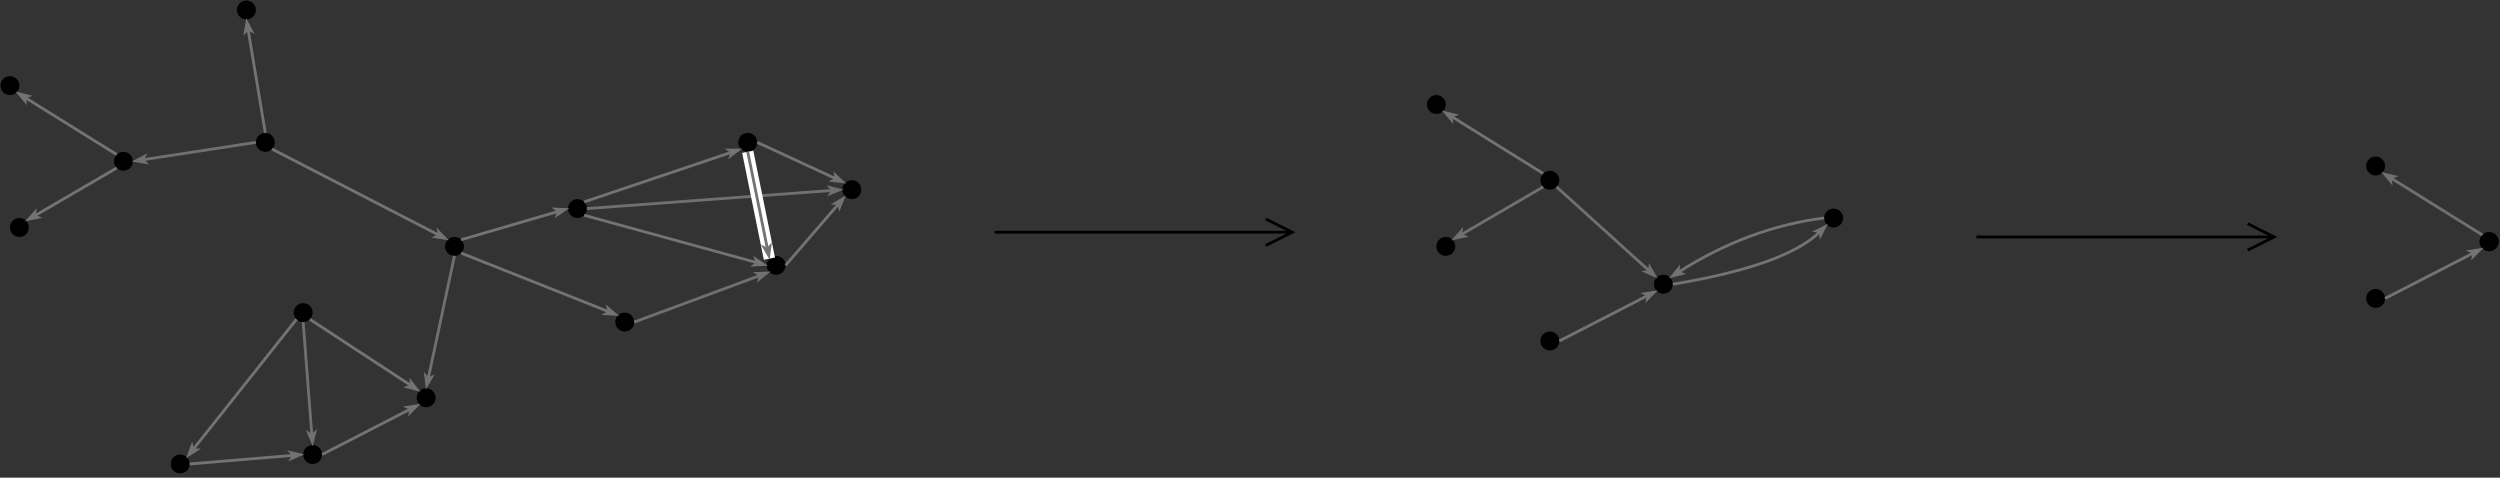 <?xml version="1.0" encoding="UTF-8"?>
<!-- Do not edit this file with editors other than diagrams.net -->
<!DOCTYPE svg PUBLIC "-//W3C//DTD SVG 1.1//EN" "http://www.w3.org/Graphics/SVG/1.1/DTD/svg11.dtd">
<svg xmlns="http://www.w3.org/2000/svg" xmlns:xlink="http://www.w3.org/1999/xlink" version="1.1" width="2643px" height="505px" viewBox="-0.5 -0.5 2643 505" content="&lt;mxfile host=&quot;Electron&quot; modified=&quot;2024-03-12T17:40:32.141Z&quot; agent=&quot;Mozilla/5.0 (Macintosh; Intel Mac OS X 10_15_7) AppleWebKit/537.36 (KHTML, like Gecko) draw.io/21.1.2 Chrome/106.0.525.199 Electron/21.4.3 Safari/537.36&quot; etag=&quot;UuLjI6EjnoHH_J3-MucF&quot; version=&quot;21.1.2&quot; type=&quot;device&quot;&gt;&#10;  &lt;diagram name=&quot;Page-1&quot; id=&quot;gRb4Nd-JHRXPDlROZ7EG&quot;&gt;&#10;    &lt;mxGraphModel dx=&quot;6210&quot; dy=&quot;5200&quot; grid=&quot;0&quot; gridSize=&quot;10&quot; guides=&quot;1&quot; tooltips=&quot;1&quot; connect=&quot;1&quot; arrows=&quot;1&quot; fold=&quot;1&quot; page=&quot;1&quot; pageScale=&quot;1&quot; pageWidth=&quot;1700&quot; pageHeight=&quot;1100&quot; math=&quot;0&quot; shadow=&quot;0&quot;&gt;&#10;      &lt;root&gt;&#10;        &lt;mxCell id=&quot;0&quot; /&gt;&#10;        &lt;mxCell id=&quot;1&quot; parent=&quot;0&quot; /&gt;&#10;        &lt;mxCell id=&quot;hybEGSboPCoFTy7mBSYs-1&quot; value=&quot;&quot; style=&quot;ellipse;whiteSpace=wrap;html=1;aspect=fixed;strokeColor=none;fillColor=#000000;&quot; parent=&quot;1&quot; vertex=&quot;1&quot;&gt;&#10;          &lt;mxGeometry x=&quot;636&quot; y=&quot;-705&quot; width=&quot;20&quot; height=&quot;20&quot; as=&quot;geometry&quot; /&gt;&#10;        &lt;/mxCell&gt;&#10;        &lt;mxCell id=&quot;hybEGSboPCoFTy7mBSYs-4&quot; value=&quot;&quot; style=&quot;ellipse;whiteSpace=wrap;html=1;aspect=fixed;strokeColor=none;fillColor=#000000;&quot; parent=&quot;1&quot; vertex=&quot;1&quot;&gt;&#10;          &lt;mxGeometry x=&quot;946&quot; y=&quot;-815&quot; width=&quot;20&quot; height=&quot;20&quot; as=&quot;geometry&quot; /&gt;&#10;        &lt;/mxCell&gt;&#10;        &lt;mxCell id=&quot;hybEGSboPCoFTy7mBSYs-5&quot; value=&quot;&quot; style=&quot;ellipse;whiteSpace=wrap;html=1;aspect=fixed;strokeColor=none;fillColor=#000000;&quot; parent=&quot;1&quot; vertex=&quot;1&quot;&gt;&#10;          &lt;mxGeometry x=&quot;816&quot; y=&quot;-625&quot; width=&quot;20&quot; height=&quot;20&quot; as=&quot;geometry&quot; /&gt;&#10;        &lt;/mxCell&gt;&#10;        &lt;mxCell id=&quot;hybEGSboPCoFTy7mBSYs-6&quot; value=&quot;&quot; style=&quot;ellipse;whiteSpace=wrap;html=1;aspect=fixed;strokeColor=none;fillColor=#000000;&quot; parent=&quot;1&quot; vertex=&quot;1&quot;&gt;&#10;          &lt;mxGeometry x=&quot;766&quot; y=&quot;-745&quot; width=&quot;20&quot; height=&quot;20&quot; as=&quot;geometry&quot; /&gt;&#10;        &lt;/mxCell&gt;&#10;        &lt;mxCell id=&quot;hybEGSboPCoFTy7mBSYs-7&quot; value=&quot;&quot; style=&quot;ellipse;whiteSpace=wrap;html=1;aspect=fixed;strokeColor=none;fillColor=#000000;&quot; parent=&quot;1&quot; vertex=&quot;1&quot;&gt;&#10;          &lt;mxGeometry x=&quot;976&quot; y=&quot;-685&quot; width=&quot;20&quot; height=&quot;20&quot; as=&quot;geometry&quot; /&gt;&#10;        &lt;/mxCell&gt;&#10;        &lt;mxCell id=&quot;hybEGSboPCoFTy7mBSYs-8&quot; value=&quot;&quot; style=&quot;ellipse;whiteSpace=wrap;html=1;aspect=fixed;strokeColor=none;fillColor=#000000;&quot; parent=&quot;1&quot; vertex=&quot;1&quot;&gt;&#10;          &lt;mxGeometry x=&quot;1056&quot; y=&quot;-765&quot; width=&quot;20&quot; height=&quot;20&quot; as=&quot;geometry&quot; /&gt;&#10;        &lt;/mxCell&gt;&#10;        &lt;mxCell id=&quot;hybEGSboPCoFTy7mBSYs-9&quot; value=&quot;&quot; style=&quot;ellipse;whiteSpace=wrap;html=1;aspect=fixed;strokeColor=none;fillColor=#000000;&quot; parent=&quot;1&quot; vertex=&quot;1&quot;&gt;&#10;          &lt;mxGeometry x=&quot;436&quot; y=&quot;-815&quot; width=&quot;20&quot; height=&quot;20&quot; as=&quot;geometry&quot; /&gt;&#10;        &lt;/mxCell&gt;&#10;        &lt;mxCell id=&quot;hybEGSboPCoFTy7mBSYs-10&quot; value=&quot;&quot; style=&quot;ellipse;whiteSpace=wrap;html=1;aspect=fixed;strokeColor=none;fillColor=#000000;&quot; parent=&quot;1&quot; vertex=&quot;1&quot;&gt;&#10;          &lt;mxGeometry x=&quot;486&quot; y=&quot;-485&quot; width=&quot;20&quot; height=&quot;20&quot; as=&quot;geometry&quot; /&gt;&#10;        &lt;/mxCell&gt;&#10;        &lt;mxCell id=&quot;hybEGSboPCoFTy7mBSYs-11&quot; value=&quot;&quot; style=&quot;ellipse;whiteSpace=wrap;html=1;aspect=fixed;strokeColor=none;fillColor=#000000;&quot; parent=&quot;1&quot; vertex=&quot;1&quot;&gt;&#10;          &lt;mxGeometry x=&quot;606&quot; y=&quot;-545&quot; width=&quot;20&quot; height=&quot;20&quot; as=&quot;geometry&quot; /&gt;&#10;        &lt;/mxCell&gt;&#10;        &lt;mxCell id=&quot;hybEGSboPCoFTy7mBSYs-12&quot; value=&quot;&quot; style=&quot;ellipse;whiteSpace=wrap;html=1;aspect=fixed;strokeColor=none;fillColor=#000000;&quot; parent=&quot;1&quot; vertex=&quot;1&quot;&gt;&#10;          &lt;mxGeometry x=&quot;476&quot; y=&quot;-635&quot; width=&quot;20&quot; height=&quot;20&quot; as=&quot;geometry&quot; /&gt;&#10;        &lt;/mxCell&gt;&#10;        &lt;mxCell id=&quot;hybEGSboPCoFTy7mBSYs-13&quot; value=&quot;&quot; style=&quot;ellipse;whiteSpace=wrap;html=1;aspect=fixed;strokeColor=none;fillColor=#000000;&quot; parent=&quot;1&quot; vertex=&quot;1&quot;&gt;&#10;          &lt;mxGeometry x=&quot;346&quot; y=&quot;-475&quot; width=&quot;20&quot; height=&quot;20&quot; as=&quot;geometry&quot; /&gt;&#10;        &lt;/mxCell&gt;&#10;        &lt;mxCell id=&quot;hybEGSboPCoFTy7mBSYs-14&quot; value=&quot;&quot; style=&quot;ellipse;whiteSpace=wrap;html=1;aspect=fixed;strokeColor=none;fillColor=#000000;&quot; parent=&quot;1&quot; vertex=&quot;1&quot;&gt;&#10;          &lt;mxGeometry x=&quot;416&quot; y=&quot;-955&quot; width=&quot;20&quot; height=&quot;20&quot; as=&quot;geometry&quot; /&gt;&#10;        &lt;/mxCell&gt;&#10;        &lt;mxCell id=&quot;hybEGSboPCoFTy7mBSYs-15&quot; value=&quot;&quot; style=&quot;ellipse;whiteSpace=wrap;html=1;aspect=fixed;strokeColor=none;fillColor=#000000;&quot; parent=&quot;1&quot; vertex=&quot;1&quot;&gt;&#10;          &lt;mxGeometry x=&quot;286&quot; y=&quot;-795&quot; width=&quot;20&quot; height=&quot;20&quot; as=&quot;geometry&quot; /&gt;&#10;        &lt;/mxCell&gt;&#10;        &lt;mxCell id=&quot;hybEGSboPCoFTy7mBSYs-16&quot; value=&quot;&quot; style=&quot;ellipse;whiteSpace=wrap;html=1;aspect=fixed;strokeColor=none;fillColor=#000000;&quot; parent=&quot;1&quot; vertex=&quot;1&quot;&gt;&#10;          &lt;mxGeometry x=&quot;166&quot; y=&quot;-875&quot; width=&quot;20&quot; height=&quot;20&quot; as=&quot;geometry&quot; /&gt;&#10;        &lt;/mxCell&gt;&#10;        &lt;mxCell id=&quot;hybEGSboPCoFTy7mBSYs-17&quot; value=&quot;&quot; style=&quot;ellipse;whiteSpace=wrap;html=1;aspect=fixed;strokeColor=none;fillColor=#000000;&quot; parent=&quot;1&quot; vertex=&quot;1&quot;&gt;&#10;          &lt;mxGeometry x=&quot;176&quot; y=&quot;-725&quot; width=&quot;20&quot; height=&quot;20&quot; as=&quot;geometry&quot; /&gt;&#10;        &lt;/mxCell&gt;&#10;        &lt;mxCell id=&quot;hybEGSboPCoFTy7mBSYs-18&quot; value=&quot;&quot; style=&quot;endArrow=classicThin;html=1;rounded=0;endFill=1;strokeWidth=3;entryX=0;entryY=0;entryDx=0;entryDy=0;exitX=1;exitY=1;exitDx=0;exitDy=0;jumpStyle=none;jumpSize=21;strokeColor=#737373;&quot; parent=&quot;1&quot; source=&quot;hybEGSboPCoFTy7mBSYs-1&quot; target=&quot;hybEGSboPCoFTy7mBSYs-5&quot; edge=&quot;1&quot;&gt;&#10;          &lt;mxGeometry width=&quot;50&quot; height=&quot;50&quot; relative=&quot;1&quot; as=&quot;geometry&quot;&gt;&#10;            &lt;mxPoint x=&quot;676&quot; y=&quot;-685&quot; as=&quot;sourcePoint&quot; /&gt;&#10;            &lt;mxPoint x=&quot;746&quot; y=&quot;-715&quot; as=&quot;targetPoint&quot; /&gt;&#10;          &lt;/mxGeometry&gt;&#10;        &lt;/mxCell&gt;&#10;        &lt;mxCell id=&quot;hybEGSboPCoFTy7mBSYs-20&quot; value=&quot;&quot; style=&quot;endArrow=classicThin;html=1;rounded=0;endFill=1;strokeWidth=3;entryX=0;entryY=0.5;entryDx=0;entryDy=0;exitX=1;exitY=0;exitDx=0;exitDy=0;jumpStyle=none;jumpSize=21;strokeColor=#737373;&quot; parent=&quot;1&quot; source=&quot;hybEGSboPCoFTy7mBSYs-1&quot; target=&quot;hybEGSboPCoFTy7mBSYs-6&quot; edge=&quot;1&quot;&gt;&#10;          &lt;mxGeometry width=&quot;50&quot; height=&quot;50&quot; relative=&quot;1&quot; as=&quot;geometry&quot;&gt;&#10;            &lt;mxPoint x=&quot;663&quot; y=&quot;-678&quot; as=&quot;sourcePoint&quot; /&gt;&#10;            &lt;mxPoint x=&quot;829&quot; y=&quot;-612&quot; as=&quot;targetPoint&quot; /&gt;&#10;          &lt;/mxGeometry&gt;&#10;        &lt;/mxCell&gt;&#10;        &lt;mxCell id=&quot;hybEGSboPCoFTy7mBSYs-21&quot; value=&quot;&quot; style=&quot;endArrow=classicThin;html=1;rounded=0;endFill=1;strokeWidth=3;entryX=0;entryY=1;entryDx=0;entryDy=0;jumpStyle=none;jumpSize=21;strokeColor=#737373;exitX=1;exitY=0;exitDx=0;exitDy=0;&quot; parent=&quot;1&quot; source=&quot;hybEGSboPCoFTy7mBSYs-6&quot; target=&quot;hybEGSboPCoFTy7mBSYs-4&quot; edge=&quot;1&quot;&gt;&#10;          &lt;mxGeometry width=&quot;50&quot; height=&quot;50&quot; relative=&quot;1&quot; as=&quot;geometry&quot;&gt;&#10;            &lt;mxPoint x=&quot;846&quot; y=&quot;-805&quot; as=&quot;sourcePoint&quot; /&gt;&#10;            &lt;mxPoint x=&quot;839&quot; y=&quot;-602&quot; as=&quot;targetPoint&quot; /&gt;&#10;          &lt;/mxGeometry&gt;&#10;        &lt;/mxCell&gt;&#10;        &lt;mxCell id=&quot;hybEGSboPCoFTy7mBSYs-22&quot; value=&quot;&quot; style=&quot;endArrow=classicThin;html=1;rounded=0;endFill=1;strokeWidth=3;entryX=0;entryY=1;entryDx=0;entryDy=0;exitX=1;exitY=0.5;exitDx=0;exitDy=0;jumpStyle=none;jumpSize=21;strokeColor=#707070;&quot; parent=&quot;1&quot; source=&quot;hybEGSboPCoFTy7mBSYs-5&quot; target=&quot;hybEGSboPCoFTy7mBSYs-7&quot; edge=&quot;1&quot;&gt;&#10;          &lt;mxGeometry width=&quot;50&quot; height=&quot;50&quot; relative=&quot;1&quot; as=&quot;geometry&quot;&gt;&#10;            &lt;mxPoint x=&quot;683&quot; y=&quot;-658&quot; as=&quot;sourcePoint&quot; /&gt;&#10;            &lt;mxPoint x=&quot;849&quot; y=&quot;-592&quot; as=&quot;targetPoint&quot; /&gt;&#10;          &lt;/mxGeometry&gt;&#10;        &lt;/mxCell&gt;&#10;        &lt;mxCell id=&quot;hybEGSboPCoFTy7mBSYs-24&quot; value=&quot;&quot; style=&quot;endArrow=classicThin;html=1;rounded=0;endFill=1;strokeWidth=3;entryX=0;entryY=0;entryDx=0;entryDy=0;exitX=1;exitY=0.5;exitDx=0;exitDy=0;jumpStyle=none;jumpSize=21;strokeColor=#737373;&quot; parent=&quot;1&quot; source=&quot;hybEGSboPCoFTy7mBSYs-4&quot; target=&quot;hybEGSboPCoFTy7mBSYs-8&quot; edge=&quot;1&quot;&gt;&#10;          &lt;mxGeometry width=&quot;50&quot; height=&quot;50&quot; relative=&quot;1&quot; as=&quot;geometry&quot;&gt;&#10;            &lt;mxPoint x=&quot;703&quot; y=&quot;-638&quot; as=&quot;sourcePoint&quot; /&gt;&#10;            &lt;mxPoint x=&quot;869&quot; y=&quot;-572&quot; as=&quot;targetPoint&quot; /&gt;&#10;          &lt;/mxGeometry&gt;&#10;        &lt;/mxCell&gt;&#10;        &lt;mxCell id=&quot;hybEGSboPCoFTy7mBSYs-25&quot; value=&quot;&quot; style=&quot;endArrow=classicThin;html=1;rounded=0;endFill=1;strokeWidth=3;entryX=0;entryY=1;entryDx=0;entryDy=0;exitX=1;exitY=0.5;exitDx=0;exitDy=0;jumpStyle=none;jumpSize=21;strokeColor=#737373;&quot; parent=&quot;1&quot; source=&quot;hybEGSboPCoFTy7mBSYs-7&quot; target=&quot;hybEGSboPCoFTy7mBSYs-8&quot; edge=&quot;1&quot;&gt;&#10;          &lt;mxGeometry width=&quot;50&quot; height=&quot;50&quot; relative=&quot;1&quot; as=&quot;geometry&quot;&gt;&#10;            &lt;mxPoint x=&quot;713&quot; y=&quot;-628&quot; as=&quot;sourcePoint&quot; /&gt;&#10;            &lt;mxPoint x=&quot;879&quot; y=&quot;-562&quot; as=&quot;targetPoint&quot; /&gt;&#10;          &lt;/mxGeometry&gt;&#10;        &lt;/mxCell&gt;&#10;        &lt;mxCell id=&quot;hybEGSboPCoFTy7mBSYs-26&quot; value=&quot;&quot; style=&quot;endArrow=classicThin;html=1;rounded=0;endFill=1;strokeWidth=3;entryX=0;entryY=0.5;entryDx=0;entryDy=0;exitX=1;exitY=1;exitDx=0;exitDy=0;jumpStyle=none;jumpSize=21;strokeColor=#737373;&quot; parent=&quot;1&quot; source=&quot;hybEGSboPCoFTy7mBSYs-6&quot; target=&quot;hybEGSboPCoFTy7mBSYs-7&quot; edge=&quot;1&quot;&gt;&#10;          &lt;mxGeometry width=&quot;50&quot; height=&quot;50&quot; relative=&quot;1&quot; as=&quot;geometry&quot;&gt;&#10;            &lt;mxPoint x=&quot;723&quot; y=&quot;-618&quot; as=&quot;sourcePoint&quot; /&gt;&#10;            &lt;mxPoint x=&quot;889&quot; y=&quot;-552&quot; as=&quot;targetPoint&quot; /&gt;&#10;          &lt;/mxGeometry&gt;&#10;        &lt;/mxCell&gt;&#10;        &lt;mxCell id=&quot;hybEGSboPCoFTy7mBSYs-27&quot; value=&quot;&quot; style=&quot;endArrow=classicThin;html=1;rounded=0;endFill=1;strokeWidth=3;entryX=0;entryY=0.5;entryDx=0;entryDy=0;exitX=1;exitY=0.5;exitDx=0;exitDy=0;jumpStyle=none;jumpSize=21;strokeColor=#707070;&quot; parent=&quot;1&quot; source=&quot;hybEGSboPCoFTy7mBSYs-6&quot; target=&quot;hybEGSboPCoFTy7mBSYs-8&quot; edge=&quot;1&quot;&gt;&#10;          &lt;mxGeometry width=&quot;50&quot; height=&quot;50&quot; relative=&quot;1&quot; as=&quot;geometry&quot;&gt;&#10;            &lt;mxPoint x=&quot;733&quot; y=&quot;-608&quot; as=&quot;sourcePoint&quot; /&gt;&#10;            &lt;mxPoint x=&quot;899&quot; y=&quot;-542&quot; as=&quot;targetPoint&quot; /&gt;&#10;          &lt;/mxGeometry&gt;&#10;        &lt;/mxCell&gt;&#10;        &lt;mxCell id=&quot;hybEGSboPCoFTy7mBSYs-23&quot; value=&quot;&quot; style=&quot;endArrow=none;html=1;rounded=0;endFill=0;strokeWidth=12;entryX=0;entryY=0;entryDx=0;entryDy=0;exitX=0.5;exitY=1;exitDx=0;exitDy=0;jumpStyle=none;jumpSize=21;strokeColor=#FFFFFF;&quot; parent=&quot;1&quot; source=&quot;hybEGSboPCoFTy7mBSYs-4&quot; target=&quot;hybEGSboPCoFTy7mBSYs-7&quot; edge=&quot;1&quot;&gt;&#10;          &lt;mxGeometry width=&quot;50&quot; height=&quot;50&quot; relative=&quot;1&quot; as=&quot;geometry&quot;&gt;&#10;            &lt;mxPoint x=&quot;693&quot; y=&quot;-648&quot; as=&quot;sourcePoint&quot; /&gt;&#10;            &lt;mxPoint x=&quot;859&quot; y=&quot;-582&quot; as=&quot;targetPoint&quot; /&gt;&#10;          &lt;/mxGeometry&gt;&#10;        &lt;/mxCell&gt;&#10;        &lt;mxCell id=&quot;hybEGSboPCoFTy7mBSYs-28&quot; value=&quot;&quot; style=&quot;endArrow=classicThin;html=1;rounded=0;endFill=1;strokeWidth=3;entryX=0;entryY=0;entryDx=0;entryDy=0;jumpStyle=none;jumpSize=21;strokeColor=#737373;&quot; parent=&quot;1&quot; target=&quot;hybEGSboPCoFTy7mBSYs-7&quot; edge=&quot;1&quot;&gt;&#10;          &lt;mxGeometry width=&quot;50&quot; height=&quot;50&quot; relative=&quot;1&quot; as=&quot;geometry&quot;&gt;&#10;            &lt;mxPoint x=&quot;956&quot; y=&quot;-795&quot; as=&quot;sourcePoint&quot; /&gt;&#10;            &lt;mxPoint x=&quot;1159&quot; y=&quot;-572&quot; as=&quot;targetPoint&quot; /&gt;&#10;          &lt;/mxGeometry&gt;&#10;        &lt;/mxCell&gt;&#10;        &lt;mxCell id=&quot;hybEGSboPCoFTy7mBSYs-29&quot; value=&quot;&quot; style=&quot;endArrow=classicThin;html=1;rounded=0;endFill=1;strokeWidth=3;entryX=0.5;entryY=0;entryDx=0;entryDy=0;exitX=0.5;exitY=1;exitDx=0;exitDy=0;jumpStyle=none;jumpSize=21;strokeColor=#707070;&quot; parent=&quot;1&quot; source=&quot;hybEGSboPCoFTy7mBSYs-1&quot; target=&quot;hybEGSboPCoFTy7mBSYs-11&quot; edge=&quot;1&quot;&gt;&#10;          &lt;mxGeometry width=&quot;50&quot; height=&quot;50&quot; relative=&quot;1&quot; as=&quot;geometry&quot;&gt;&#10;            &lt;mxPoint x=&quot;663&quot; y=&quot;-678&quot; as=&quot;sourcePoint&quot; /&gt;&#10;            &lt;mxPoint x=&quot;829&quot; y=&quot;-612&quot; as=&quot;targetPoint&quot; /&gt;&#10;          &lt;/mxGeometry&gt;&#10;        &lt;/mxCell&gt;&#10;        &lt;mxCell id=&quot;hybEGSboPCoFTy7mBSYs-30&quot; value=&quot;&quot; style=&quot;endArrow=classicThin;html=1;rounded=0;endFill=1;strokeWidth=3;entryX=0;entryY=0;entryDx=0;entryDy=0;exitX=1;exitY=1;exitDx=0;exitDy=0;jumpStyle=none;jumpSize=21;strokeColor=#737373;&quot; parent=&quot;1&quot; source=&quot;hybEGSboPCoFTy7mBSYs-12&quot; target=&quot;hybEGSboPCoFTy7mBSYs-11&quot; edge=&quot;1&quot;&gt;&#10;          &lt;mxGeometry width=&quot;50&quot; height=&quot;50&quot; relative=&quot;1&quot; as=&quot;geometry&quot;&gt;&#10;            &lt;mxPoint x=&quot;673&quot; y=&quot;-668&quot; as=&quot;sourcePoint&quot; /&gt;&#10;            &lt;mxPoint x=&quot;839&quot; y=&quot;-602&quot; as=&quot;targetPoint&quot; /&gt;&#10;          &lt;/mxGeometry&gt;&#10;        &lt;/mxCell&gt;&#10;        &lt;mxCell id=&quot;hybEGSboPCoFTy7mBSYs-31&quot; value=&quot;&quot; style=&quot;endArrow=classicThin;html=1;rounded=0;endFill=1;strokeWidth=3;entryX=0.5;entryY=0;entryDx=0;entryDy=0;exitX=0.5;exitY=1;exitDx=0;exitDy=0;jumpStyle=none;jumpSize=21;strokeColor=#707070;&quot; parent=&quot;1&quot; source=&quot;hybEGSboPCoFTy7mBSYs-12&quot; target=&quot;hybEGSboPCoFTy7mBSYs-10&quot; edge=&quot;1&quot;&gt;&#10;          &lt;mxGeometry width=&quot;50&quot; height=&quot;50&quot; relative=&quot;1&quot; as=&quot;geometry&quot;&gt;&#10;            &lt;mxPoint x=&quot;683&quot; y=&quot;-658&quot; as=&quot;sourcePoint&quot; /&gt;&#10;            &lt;mxPoint x=&quot;849&quot; y=&quot;-592&quot; as=&quot;targetPoint&quot; /&gt;&#10;          &lt;/mxGeometry&gt;&#10;        &lt;/mxCell&gt;&#10;        &lt;mxCell id=&quot;hybEGSboPCoFTy7mBSYs-32&quot; value=&quot;&quot; style=&quot;endArrow=classicThin;html=1;rounded=0;endFill=1;strokeWidth=3;entryX=1;entryY=0;entryDx=0;entryDy=0;exitX=0;exitY=1;exitDx=0;exitDy=0;jumpStyle=none;jumpSize=21;strokeColor=#737373;&quot; parent=&quot;1&quot; source=&quot;hybEGSboPCoFTy7mBSYs-12&quot; target=&quot;hybEGSboPCoFTy7mBSYs-13&quot; edge=&quot;1&quot;&gt;&#10;          &lt;mxGeometry width=&quot;50&quot; height=&quot;50&quot; relative=&quot;1&quot; as=&quot;geometry&quot;&gt;&#10;            &lt;mxPoint x=&quot;693&quot; y=&quot;-648&quot; as=&quot;sourcePoint&quot; /&gt;&#10;            &lt;mxPoint x=&quot;859&quot; y=&quot;-582&quot; as=&quot;targetPoint&quot; /&gt;&#10;          &lt;/mxGeometry&gt;&#10;        &lt;/mxCell&gt;&#10;        &lt;mxCell id=&quot;hybEGSboPCoFTy7mBSYs-33&quot; value=&quot;&quot; style=&quot;endArrow=classicThin;html=1;rounded=0;endFill=1;strokeWidth=3;entryX=0;entryY=0.5;entryDx=0;entryDy=0;exitX=1;exitY=0.5;exitDx=0;exitDy=0;jumpStyle=none;jumpSize=21;strokeColor=#737373;&quot; parent=&quot;1&quot; source=&quot;hybEGSboPCoFTy7mBSYs-13&quot; target=&quot;hybEGSboPCoFTy7mBSYs-10&quot; edge=&quot;1&quot;&gt;&#10;          &lt;mxGeometry width=&quot;50&quot; height=&quot;50&quot; relative=&quot;1&quot; as=&quot;geometry&quot;&gt;&#10;            &lt;mxPoint x=&quot;703&quot; y=&quot;-638&quot; as=&quot;sourcePoint&quot; /&gt;&#10;            &lt;mxPoint x=&quot;869&quot; y=&quot;-572&quot; as=&quot;targetPoint&quot; /&gt;&#10;          &lt;/mxGeometry&gt;&#10;        &lt;/mxCell&gt;&#10;        &lt;mxCell id=&quot;hybEGSboPCoFTy7mBSYs-34&quot; value=&quot;&quot; style=&quot;endArrow=classicThin;html=1;rounded=0;endFill=1;strokeWidth=3;entryX=0;entryY=1;entryDx=0;entryDy=0;exitX=1;exitY=0.5;exitDx=0;exitDy=0;jumpStyle=none;jumpSize=21;strokeColor=#737373;&quot; parent=&quot;1&quot; source=&quot;hybEGSboPCoFTy7mBSYs-10&quot; target=&quot;hybEGSboPCoFTy7mBSYs-11&quot; edge=&quot;1&quot;&gt;&#10;          &lt;mxGeometry width=&quot;50&quot; height=&quot;50&quot; relative=&quot;1&quot; as=&quot;geometry&quot;&gt;&#10;            &lt;mxPoint x=&quot;713&quot; y=&quot;-628&quot; as=&quot;sourcePoint&quot; /&gt;&#10;            &lt;mxPoint x=&quot;879&quot; y=&quot;-562&quot; as=&quot;targetPoint&quot; /&gt;&#10;          &lt;/mxGeometry&gt;&#10;        &lt;/mxCell&gt;&#10;        &lt;mxCell id=&quot;hybEGSboPCoFTy7mBSYs-35&quot; value=&quot;&quot; style=&quot;endArrow=classicThin;html=1;rounded=0;endFill=1;strokeWidth=3;exitX=1;exitY=1;exitDx=0;exitDy=0;jumpStyle=none;jumpSize=21;strokeColor=#737373;entryX=0;entryY=0;entryDx=0;entryDy=0;&quot; parent=&quot;1&quot; source=&quot;hybEGSboPCoFTy7mBSYs-9&quot; target=&quot;hybEGSboPCoFTy7mBSYs-1&quot; edge=&quot;1&quot;&gt;&#10;          &lt;mxGeometry width=&quot;50&quot; height=&quot;50&quot; relative=&quot;1&quot; as=&quot;geometry&quot;&gt;&#10;            &lt;mxPoint x=&quot;663&quot; y=&quot;-678&quot; as=&quot;sourcePoint&quot; /&gt;&#10;            &lt;mxPoint x=&quot;626&quot; y=&quot;-798&quot; as=&quot;targetPoint&quot; /&gt;&#10;          &lt;/mxGeometry&gt;&#10;        &lt;/mxCell&gt;&#10;        &lt;mxCell id=&quot;hybEGSboPCoFTy7mBSYs-36&quot; value=&quot;&quot; style=&quot;endArrow=classicThin;html=1;rounded=0;endFill=1;strokeWidth=3;entryX=0.5;entryY=1;entryDx=0;entryDy=0;exitX=0.5;exitY=0;exitDx=0;exitDy=0;jumpStyle=none;jumpSize=21;strokeColor=#737373;&quot; parent=&quot;1&quot; source=&quot;hybEGSboPCoFTy7mBSYs-9&quot; target=&quot;hybEGSboPCoFTy7mBSYs-14&quot; edge=&quot;1&quot;&gt;&#10;          &lt;mxGeometry width=&quot;50&quot; height=&quot;50&quot; relative=&quot;1&quot; as=&quot;geometry&quot;&gt;&#10;            &lt;mxPoint x=&quot;673&quot; y=&quot;-668&quot; as=&quot;sourcePoint&quot; /&gt;&#10;            &lt;mxPoint x=&quot;839&quot; y=&quot;-602&quot; as=&quot;targetPoint&quot; /&gt;&#10;          &lt;/mxGeometry&gt;&#10;        &lt;/mxCell&gt;&#10;        &lt;mxCell id=&quot;hybEGSboPCoFTy7mBSYs-37&quot; value=&quot;&quot; style=&quot;endArrow=classicThin;html=1;rounded=0;endFill=1;strokeWidth=3;entryX=1;entryY=0.5;entryDx=0;entryDy=0;exitX=0;exitY=0.5;exitDx=0;exitDy=0;jumpStyle=none;jumpSize=21;strokeColor=#707070;fontColor=#FF330A;&quot; parent=&quot;1&quot; source=&quot;hybEGSboPCoFTy7mBSYs-9&quot; target=&quot;hybEGSboPCoFTy7mBSYs-15&quot; edge=&quot;1&quot;&gt;&#10;          &lt;mxGeometry width=&quot;50&quot; height=&quot;50&quot; relative=&quot;1&quot; as=&quot;geometry&quot;&gt;&#10;            &lt;mxPoint x=&quot;683&quot; y=&quot;-658&quot; as=&quot;sourcePoint&quot; /&gt;&#10;            &lt;mxPoint x=&quot;849&quot; y=&quot;-592&quot; as=&quot;targetPoint&quot; /&gt;&#10;          &lt;/mxGeometry&gt;&#10;        &lt;/mxCell&gt;&#10;        &lt;mxCell id=&quot;hybEGSboPCoFTy7mBSYs-38&quot; value=&quot;&quot; style=&quot;endArrow=classicThin;html=1;rounded=0;endFill=1;strokeWidth=3;entryX=1;entryY=1;entryDx=0;entryDy=0;exitX=0;exitY=0;exitDx=0;exitDy=0;jumpStyle=none;jumpSize=21;strokeColor=#737373;&quot; parent=&quot;1&quot; source=&quot;hybEGSboPCoFTy7mBSYs-15&quot; target=&quot;hybEGSboPCoFTy7mBSYs-16&quot; edge=&quot;1&quot;&gt;&#10;          &lt;mxGeometry width=&quot;50&quot; height=&quot;50&quot; relative=&quot;1&quot; as=&quot;geometry&quot;&gt;&#10;            &lt;mxPoint x=&quot;693&quot; y=&quot;-648&quot; as=&quot;sourcePoint&quot; /&gt;&#10;            &lt;mxPoint x=&quot;859&quot; y=&quot;-582&quot; as=&quot;targetPoint&quot; /&gt;&#10;          &lt;/mxGeometry&gt;&#10;        &lt;/mxCell&gt;&#10;        &lt;mxCell id=&quot;hybEGSboPCoFTy7mBSYs-39&quot; value=&quot;&quot; style=&quot;endArrow=classicThin;html=1;rounded=0;endFill=1;strokeWidth=3;entryX=1;entryY=0;entryDx=0;entryDy=0;exitX=0;exitY=1;exitDx=0;exitDy=0;jumpStyle=none;jumpSize=21;strokeColor=#737373;&quot; parent=&quot;1&quot; source=&quot;hybEGSboPCoFTy7mBSYs-15&quot; target=&quot;hybEGSboPCoFTy7mBSYs-17&quot; edge=&quot;1&quot;&gt;&#10;          &lt;mxGeometry width=&quot;50&quot; height=&quot;50&quot; relative=&quot;1&quot; as=&quot;geometry&quot;&gt;&#10;            &lt;mxPoint x=&quot;703&quot; y=&quot;-638&quot; as=&quot;sourcePoint&quot; /&gt;&#10;            &lt;mxPoint x=&quot;869&quot; y=&quot;-572&quot; as=&quot;targetPoint&quot; /&gt;&#10;          &lt;/mxGeometry&gt;&#10;        &lt;/mxCell&gt;&#10;        &lt;mxCell id=&quot;hybEGSboPCoFTy7mBSYs-128&quot; value=&quot;&quot; style=&quot;ellipse;whiteSpace=wrap;html=1;aspect=fixed;strokeColor=none;fillColor=#000000;&quot; parent=&quot;1&quot; vertex=&quot;1&quot;&gt;&#10;          &lt;mxGeometry x=&quot;1914&quot; y=&quot;-665&quot; width=&quot;20&quot; height=&quot;20&quot; as=&quot;geometry&quot; /&gt;&#10;        &lt;/mxCell&gt;&#10;        &lt;mxCell id=&quot;hybEGSboPCoFTy7mBSYs-131&quot; value=&quot;&quot; style=&quot;ellipse;whiteSpace=wrap;html=1;aspect=fixed;strokeColor=none;fillColor=#000000;&quot; parent=&quot;1&quot; vertex=&quot;1&quot;&gt;&#10;          &lt;mxGeometry x=&quot;1794&quot; y=&quot;-775&quot; width=&quot;20&quot; height=&quot;20&quot; as=&quot;geometry&quot; /&gt;&#10;        &lt;/mxCell&gt;&#10;        &lt;mxCell id=&quot;hybEGSboPCoFTy7mBSYs-132&quot; value=&quot;&quot; style=&quot;ellipse;whiteSpace=wrap;html=1;aspect=fixed;strokeColor=none;fillColor=#000000;&quot; parent=&quot;1&quot; vertex=&quot;1&quot;&gt;&#10;          &lt;mxGeometry x=&quot;1794&quot; y=&quot;-605&quot; width=&quot;20&quot; height=&quot;20&quot; as=&quot;geometry&quot; /&gt;&#10;        &lt;/mxCell&gt;&#10;        &lt;mxCell id=&quot;hybEGSboPCoFTy7mBSYs-135&quot; value=&quot;&quot; style=&quot;ellipse;whiteSpace=wrap;html=1;aspect=fixed;strokeColor=none;fillColor=#000000;&quot; parent=&quot;1&quot; vertex=&quot;1&quot;&gt;&#10;          &lt;mxGeometry x=&quot;1674&quot; y=&quot;-855&quot; width=&quot;20&quot; height=&quot;20&quot; as=&quot;geometry&quot; /&gt;&#10;        &lt;/mxCell&gt;&#10;        &lt;mxCell id=&quot;hybEGSboPCoFTy7mBSYs-136&quot; value=&quot;&quot; style=&quot;ellipse;whiteSpace=wrap;html=1;aspect=fixed;strokeColor=none;fillColor=#000000;&quot; parent=&quot;1&quot; vertex=&quot;1&quot;&gt;&#10;          &lt;mxGeometry x=&quot;1684&quot; y=&quot;-705&quot; width=&quot;20&quot; height=&quot;20&quot; as=&quot;geometry&quot; /&gt;&#10;        &lt;/mxCell&gt;&#10;        &lt;mxCell id=&quot;hybEGSboPCoFTy7mBSYs-139&quot; value=&quot;&quot; style=&quot;endArrow=classicThin;html=1;rounded=0;endFill=1;strokeWidth=3;entryX=0;entryY=1;entryDx=0;entryDy=0;exitX=1;exitY=0.5;exitDx=0;exitDy=0;jumpStyle=none;jumpSize=21;strokeColor=#737373;&quot; parent=&quot;1&quot; source=&quot;hybEGSboPCoFTy7mBSYs-132&quot; edge=&quot;1&quot;&gt;&#10;          &lt;mxGeometry width=&quot;50&quot; height=&quot;50&quot; relative=&quot;1&quot; as=&quot;geometry&quot;&gt;&#10;            &lt;mxPoint x=&quot;2021&quot; y=&quot;-748&quot; as=&quot;sourcePoint&quot; /&gt;&#10;            &lt;mxPoint x=&quot;1916.929&quot; y=&quot;-647.929&quot; as=&quot;targetPoint&quot; /&gt;&#10;          &lt;/mxGeometry&gt;&#10;        &lt;/mxCell&gt;&#10;        &lt;mxCell id=&quot;hybEGSboPCoFTy7mBSYs-140&quot; value=&quot;&quot; style=&quot;endArrow=classicThin;html=1;rounded=0;endFill=1;strokeWidth=3;exitX=1;exitY=1;exitDx=0;exitDy=0;jumpStyle=none;jumpSize=21;strokeColor=#707070;entryX=0;entryY=0;entryDx=0;entryDy=0;&quot; parent=&quot;1&quot; source=&quot;hybEGSboPCoFTy7mBSYs-131&quot; target=&quot;hybEGSboPCoFTy7mBSYs-128&quot; edge=&quot;1&quot;&gt;&#10;          &lt;mxGeometry width=&quot;50&quot; height=&quot;50&quot; relative=&quot;1&quot; as=&quot;geometry&quot;&gt;&#10;            &lt;mxPoint x=&quot;1941&quot; y=&quot;-638&quot; as=&quot;sourcePoint&quot; /&gt;&#10;            &lt;mxPoint x=&quot;1904&quot; y=&quot;-758&quot; as=&quot;targetPoint&quot; /&gt;&#10;          &lt;/mxGeometry&gt;&#10;        &lt;/mxCell&gt;&#10;        &lt;mxCell id=&quot;hybEGSboPCoFTy7mBSYs-142&quot; value=&quot;&quot; style=&quot;endArrow=classicThin;html=1;rounded=0;endFill=1;strokeWidth=3;entryX=1;entryY=1;entryDx=0;entryDy=0;exitX=0;exitY=0;exitDx=0;exitDy=0;jumpStyle=none;jumpSize=21;strokeColor=#737373;&quot; parent=&quot;1&quot; target=&quot;hybEGSboPCoFTy7mBSYs-135&quot; edge=&quot;1&quot;&gt;&#10;          &lt;mxGeometry width=&quot;50&quot; height=&quot;50&quot; relative=&quot;1&quot; as=&quot;geometry&quot;&gt;&#10;            &lt;mxPoint x=&quot;1796.929&quot; y=&quot;-772.071&quot; as=&quot;sourcePoint&quot; /&gt;&#10;            &lt;mxPoint x=&quot;2367&quot; y=&quot;-562&quot; as=&quot;targetPoint&quot; /&gt;&#10;          &lt;/mxGeometry&gt;&#10;        &lt;/mxCell&gt;&#10;        &lt;mxCell id=&quot;hybEGSboPCoFTy7mBSYs-143&quot; value=&quot;&quot; style=&quot;endArrow=classicThin;html=1;rounded=0;endFill=1;strokeWidth=3;entryX=1;entryY=0;entryDx=0;entryDy=0;exitX=0;exitY=1;exitDx=0;exitDy=0;jumpStyle=none;jumpSize=21;strokeColor=#707070;&quot; parent=&quot;1&quot; target=&quot;hybEGSboPCoFTy7mBSYs-136&quot; edge=&quot;1&quot;&gt;&#10;          &lt;mxGeometry width=&quot;50&quot; height=&quot;50&quot; relative=&quot;1&quot; as=&quot;geometry&quot;&gt;&#10;            &lt;mxPoint x=&quot;1796.929&quot; y=&quot;-757.929&quot; as=&quot;sourcePoint&quot; /&gt;&#10;            &lt;mxPoint x=&quot;2377&quot; y=&quot;-552&quot; as=&quot;targetPoint&quot; /&gt;&#10;          &lt;/mxGeometry&gt;&#10;        &lt;/mxCell&gt;&#10;        &lt;mxCell id=&quot;hybEGSboPCoFTy7mBSYs-157&quot; value=&quot;&quot; style=&quot;ellipse;whiteSpace=wrap;html=1;aspect=fixed;strokeColor=none;fillColor=#000000;&quot; parent=&quot;1&quot; vertex=&quot;1&quot;&gt;&#10;          &lt;mxGeometry x=&quot;2094&quot; y=&quot;-735&quot; width=&quot;20&quot; height=&quot;20&quot; as=&quot;geometry&quot; /&gt;&#10;        &lt;/mxCell&gt;&#10;        &lt;mxCell id=&quot;hybEGSboPCoFTy7mBSYs-159&quot; value=&quot;&quot; style=&quot;curved=1;endArrow=classicThin;html=1;rounded=0;exitX=0;exitY=0.5;exitDx=0;exitDy=0;entryX=1;entryY=0;entryDx=0;entryDy=0;strokeWidth=3;strokeColor=#737373;endFill=1;&quot; parent=&quot;1&quot; source=&quot;hybEGSboPCoFTy7mBSYs-157&quot; edge=&quot;1&quot;&gt;&#10;          &lt;mxGeometry width=&quot;50&quot; height=&quot;50&quot; relative=&quot;1&quot; as=&quot;geometry&quot;&gt;&#10;            &lt;mxPoint x=&quot;2071&quot; y=&quot;-785&quot; as=&quot;sourcePoint&quot; /&gt;&#10;            &lt;mxPoint x=&quot;1931.071&quot; y=&quot;-662.071&quot; as=&quot;targetPoint&quot; /&gt;&#10;            &lt;Array as=&quot;points&quot;&gt;&#10;              &lt;mxPoint x=&quot;2014&quot; y=&quot;-715&quot; /&gt;&#10;            &lt;/Array&gt;&#10;          &lt;/mxGeometry&gt;&#10;        &lt;/mxCell&gt;&#10;        &lt;mxCell id=&quot;hybEGSboPCoFTy7mBSYs-160&quot; value=&quot;&quot; style=&quot;curved=1;endArrow=none;html=1;rounded=0;strokeWidth=3;strokeColor=#737373;endFill=0;startArrow=classicThin;startFill=1;exitX=0;exitY=1;exitDx=0;exitDy=0;entryX=1;entryY=0.5;entryDx=0;entryDy=0;&quot; parent=&quot;1&quot; source=&quot;hybEGSboPCoFTy7mBSYs-157&quot; edge=&quot;1&quot;&gt;&#10;          &lt;mxGeometry width=&quot;50&quot; height=&quot;50&quot; relative=&quot;1&quot; as=&quot;geometry&quot;&gt;&#10;            &lt;mxPoint x=&quot;2074&quot; y=&quot;-778&quot; as=&quot;sourcePoint&quot; /&gt;&#10;            &lt;mxPoint x=&quot;1934&quot; y=&quot;-655&quot; as=&quot;targetPoint&quot; /&gt;&#10;            &lt;Array as=&quot;points&quot;&gt;&#10;              &lt;mxPoint x=&quot;2054&quot; y=&quot;-675&quot; /&gt;&#10;            &lt;/Array&gt;&#10;          &lt;/mxGeometry&gt;&#10;        &lt;/mxCell&gt;&#10;        &lt;mxCell id=&quot;hybEGSboPCoFTy7mBSYs-185&quot; value=&quot;&quot; style=&quot;ellipse;whiteSpace=wrap;html=1;aspect=fixed;strokeColor=none;fillColor=#000000;&quot; parent=&quot;1&quot; vertex=&quot;1&quot;&gt;&#10;          &lt;mxGeometry x=&quot;2787&quot; y=&quot;-710&quot; width=&quot;20&quot; height=&quot;20&quot; as=&quot;geometry&quot; /&gt;&#10;        &lt;/mxCell&gt;&#10;        &lt;mxCell id=&quot;hybEGSboPCoFTy7mBSYs-186&quot; value=&quot;&quot; style=&quot;ellipse;whiteSpace=wrap;html=1;aspect=fixed;strokeColor=none;fillColor=#000000;&quot; parent=&quot;1&quot; vertex=&quot;1&quot;&gt;&#10;          &lt;mxGeometry x=&quot;2787&quot; y=&quot;-710&quot; width=&quot;20&quot; height=&quot;20&quot; as=&quot;geometry&quot; /&gt;&#10;        &lt;/mxCell&gt;&#10;        &lt;mxCell id=&quot;hybEGSboPCoFTy7mBSYs-187&quot; value=&quot;&quot; style=&quot;ellipse;whiteSpace=wrap;html=1;aspect=fixed;strokeColor=none;fillColor=#000000;&quot; parent=&quot;1&quot; vertex=&quot;1&quot;&gt;&#10;          &lt;mxGeometry x=&quot;2667&quot; y=&quot;-650&quot; width=&quot;20&quot; height=&quot;20&quot; as=&quot;geometry&quot; /&gt;&#10;        &lt;/mxCell&gt;&#10;        &lt;mxCell id=&quot;hybEGSboPCoFTy7mBSYs-188&quot; value=&quot;&quot; style=&quot;ellipse;whiteSpace=wrap;html=1;aspect=fixed;strokeColor=none;fillColor=#000000;&quot; parent=&quot;1&quot; vertex=&quot;1&quot;&gt;&#10;          &lt;mxGeometry x=&quot;2667&quot; y=&quot;-790&quot; width=&quot;20&quot; height=&quot;20&quot; as=&quot;geometry&quot; /&gt;&#10;        &lt;/mxCell&gt;&#10;        &lt;mxCell id=&quot;hybEGSboPCoFTy7mBSYs-189&quot; value=&quot;&quot; style=&quot;endArrow=classicThin;html=1;rounded=0;endFill=1;strokeWidth=3;entryX=0;entryY=1;entryDx=0;entryDy=0;exitX=1;exitY=0.5;exitDx=0;exitDy=0;jumpStyle=none;jumpSize=21;strokeColor=#737373;&quot; parent=&quot;1&quot; source=&quot;hybEGSboPCoFTy7mBSYs-187&quot; edge=&quot;1&quot;&gt;&#10;          &lt;mxGeometry width=&quot;50&quot; height=&quot;50&quot; relative=&quot;1&quot; as=&quot;geometry&quot;&gt;&#10;            &lt;mxPoint x=&quot;2894&quot; y=&quot;-793&quot; as=&quot;sourcePoint&quot; /&gt;&#10;            &lt;mxPoint x=&quot;2789.929&quot; y=&quot;-692.929&quot; as=&quot;targetPoint&quot; /&gt;&#10;          &lt;/mxGeometry&gt;&#10;        &lt;/mxCell&gt;&#10;        &lt;mxCell id=&quot;hybEGSboPCoFTy7mBSYs-190&quot; value=&quot;&quot; style=&quot;endArrow=classicThin;html=1;rounded=0;endFill=1;strokeWidth=3;entryX=1;entryY=1;entryDx=0;entryDy=0;exitX=0;exitY=0;exitDx=0;exitDy=0;jumpStyle=none;jumpSize=21;strokeColor=#707070;&quot; parent=&quot;1&quot; target=&quot;hybEGSboPCoFTy7mBSYs-188&quot; edge=&quot;1&quot;&gt;&#10;          &lt;mxGeometry width=&quot;50&quot; height=&quot;50&quot; relative=&quot;1&quot; as=&quot;geometry&quot;&gt;&#10;            &lt;mxPoint x=&quot;2789.929&quot; y=&quot;-707.071&quot; as=&quot;sourcePoint&quot; /&gt;&#10;            &lt;mxPoint x=&quot;3360&quot; y=&quot;-497&quot; as=&quot;targetPoint&quot; /&gt;&#10;          &lt;/mxGeometry&gt;&#10;        &lt;/mxCell&gt;&#10;        &lt;mxCell id=&quot;hybEGSboPCoFTy7mBSYs-212&quot; value=&quot;&quot; style=&quot;endArrow=open;html=1;rounded=0;endFill=0;strokeWidth=3;endSize=25;&quot; parent=&quot;1&quot; edge=&quot;1&quot;&gt;&#10;          &lt;mxGeometry width=&quot;50&quot; height=&quot;50&quot; relative=&quot;1&quot; as=&quot;geometry&quot;&gt;&#10;            &lt;mxPoint x=&quot;2255&quot; y=&quot;-705&quot; as=&quot;sourcePoint&quot; /&gt;&#10;            &lt;mxPoint x=&quot;2573&quot; y=&quot;-705&quot; as=&quot;targetPoint&quot; /&gt;&#10;          &lt;/mxGeometry&gt;&#10;        &lt;/mxCell&gt;&#10;        &lt;mxCell id=&quot;1cb2fhuSVc8_OCRmDmwJ-1&quot; value=&quot;&quot; style=&quot;endArrow=open;html=1;rounded=0;endFill=0;strokeWidth=3;endSize=25;&quot; edge=&quot;1&quot; parent=&quot;1&quot;&gt;&#10;          &lt;mxGeometry width=&quot;50&quot; height=&quot;50&quot; relative=&quot;1&quot; as=&quot;geometry&quot;&gt;&#10;            &lt;mxPoint x=&quot;1217&quot; y=&quot;-710&quot; as=&quot;sourcePoint&quot; /&gt;&#10;            &lt;mxPoint x=&quot;1535&quot; y=&quot;-710&quot; as=&quot;targetPoint&quot; /&gt;&#10;          &lt;/mxGeometry&gt;&#10;        &lt;/mxCell&gt;&#10;      &lt;/root&gt;&#10;    &lt;/mxGraphModel&gt;&#10;  &lt;/diagram&gt;&#10;&lt;/mxfile&gt;&#10;"><rect x="-0.5" y="-0.5" width="2643" height="505" fill="#333333" stroke="none"/><defs/><g><ellipse cx="480" cy="260" rx="10" ry="10" fill="#000000" stroke="none" pointer-events="all"/><ellipse cx="790" cy="150" rx="10" ry="10" fill="#000000" stroke="none" pointer-events="all"/><ellipse cx="660" cy="340" rx="10" ry="10" fill="#000000" stroke="none" pointer-events="all"/><ellipse cx="610" cy="220" rx="10" ry="10" fill="#000000" stroke="none" pointer-events="all"/><ellipse cx="820" cy="280" rx="10" ry="10" fill="#000000" stroke="none" pointer-events="all"/><ellipse cx="900" cy="200" rx="10" ry="10" fill="#000000" stroke="none" pointer-events="all"/><ellipse cx="280" cy="150" rx="10" ry="10" fill="#000000" stroke="none" pointer-events="all"/><ellipse cx="330" cy="480" rx="10" ry="10" fill="#000000" stroke="none" pointer-events="all"/><ellipse cx="450" cy="420" rx="10" ry="10" fill="#000000" stroke="none" pointer-events="all"/><ellipse cx="320" cy="330" rx="10" ry="10" fill="#000000" stroke="none" pointer-events="all"/><ellipse cx="190" cy="490" rx="10" ry="10" fill="#000000" stroke="none" pointer-events="all"/><ellipse cx="260" cy="10" rx="10" ry="10" fill="#000000" stroke="none" pointer-events="all"/><ellipse cx="130" cy="170" rx="10" ry="10" fill="#000000" stroke="none" pointer-events="all"/><ellipse cx="10" cy="90" rx="10" ry="10" fill="#000000" stroke="none" pointer-events="all"/><ellipse cx="20" cy="240" rx="10" ry="10" fill="#000000" stroke="none" pointer-events="all"/><path d="M 487.07 267.07 L 643.54 329.2" fill="none" stroke="#737373" stroke-width="3" stroke-miterlimit="10" pointer-events="stroke"/><path d="M 649.81 331.69 L 640.34 331.16 L 643.54 329.2 L 642.55 325.58 Z" fill="#737373" stroke="#737373" stroke-width="3" stroke-miterlimit="10" pointer-events="all"/><path d="M 487.07 252.93 L 590.3 222.83" fill="none" stroke="#737373" stroke-width="3" stroke-miterlimit="10" pointer-events="stroke"/><path d="M 596.78 220.94 L 588.98 226.34 L 590.3 222.83 L 587.3 220.58 Z" fill="#737373" stroke="#737373" stroke-width="3" stroke-miterlimit="10" pointer-events="all"/><path d="M 617.07 212.93 L 773.35 160.3" fill="none" stroke="#737373" stroke-width="3" stroke-miterlimit="10" pointer-events="stroke"/><path d="M 779.75 158.14 L 772.18 163.86 L 773.35 160.3 L 770.26 158.17 Z" fill="#737373" stroke="#737373" stroke-width="3" stroke-miterlimit="10" pointer-events="all"/><path d="M 670 340 L 803.45 290.58" fill="none" stroke="#707070" stroke-width="3" stroke-miterlimit="10" pointer-events="stroke"/><path d="M 809.78 288.24 L 802.39 294.17 L 803.45 290.58 L 800.3 288.55 Z" fill="#707070" stroke="#707070" stroke-width="3" stroke-miterlimit="10" pointer-events="all"/><path d="M 800 150 L 883.76 188.69" fill="none" stroke="#737373" stroke-width="3" stroke-miterlimit="10" pointer-events="stroke"/><path d="M 889.88 191.52 L 880.46 190.47 L 883.76 188.69 L 882.97 185.02 Z" fill="#737373" stroke="#737373" stroke-width="3" stroke-miterlimit="10" pointer-events="all"/><path d="M 830 280 L 886.33 214.72" fill="none" stroke="#737373" stroke-width="3" stroke-miterlimit="10" pointer-events="stroke"/><path d="M 890.74 209.61 L 887.13 218.38 L 886.33 214.72 L 882.59 214.46 Z" fill="#737373" stroke="#737373" stroke-width="3" stroke-miterlimit="10" pointer-events="all"/><path d="M 617.07 227.07 L 800.26 277.33" fill="none" stroke="#737373" stroke-width="3" stroke-miterlimit="10" pointer-events="stroke"/><path d="M 806.77 279.11 L 797.29 279.62 L 800.26 277.33 L 798.88 273.84 Z" fill="#737373" stroke="#737373" stroke-width="3" stroke-miterlimit="10" pointer-events="all"/><path d="M 620 220 L 879.92 200.75" fill="none" stroke="#707070" stroke-width="3" stroke-miterlimit="10" pointer-events="stroke"/><path d="M 886.66 200.25 L 877.9 203.9 L 879.92 200.75 L 877.46 197.92 Z" fill="#707070" stroke="#707070" stroke-width="3" stroke-miterlimit="10" pointer-events="all"/><path d="M 790 160 L 812.93 272.93" fill="none" stroke="#ffffff" stroke-width="12" stroke-miterlimit="10" pointer-events="stroke"/><path d="M 790 160 L 810.92 263.03" fill="none" stroke="#737373" stroke-width="3" stroke-miterlimit="10" pointer-events="stroke"/><path d="M 812.26 269.64 L 807.53 261.42 L 810.92 263.03 L 813.41 260.23 Z" fill="#737373" stroke="#737373" stroke-width="3" stroke-miterlimit="10" pointer-events="all"/><path d="M 480 270 L 452.12 400.12" fill="none" stroke="#707070" stroke-width="3" stroke-miterlimit="10" pointer-events="stroke"/><path d="M 450.7 406.72 L 449.66 397.29 L 452.12 400.12 L 455.52 398.55 Z" fill="#707070" stroke="#707070" stroke-width="3" stroke-miterlimit="10" pointer-events="all"/><path d="M 327.07 337.07 L 434.48 407.39" fill="none" stroke="#737373" stroke-width="3" stroke-miterlimit="10" pointer-events="stroke"/><path d="M 440.12 411.09 L 430.95 408.67 L 434.48 407.39 L 434.24 403.65 Z" fill="#737373" stroke="#737373" stroke-width="3" stroke-miterlimit="10" pointer-events="all"/><path d="M 320 340 L 329.23 459.93" fill="none" stroke="#707070" stroke-width="3" stroke-miterlimit="10" pointer-events="stroke"/><path d="M 329.74 466.66 L 326.06 457.91 L 329.23 459.93 L 332.04 457.45 Z" fill="#707070" stroke="#707070" stroke-width="3" stroke-miterlimit="10" pointer-events="all"/><path d="M 312.93 337.07 L 203.36 475.02" fill="none" stroke="#737373" stroke-width="3" stroke-miterlimit="10" pointer-events="stroke"/><path d="M 199.16 480.3 L 202.41 471.39 L 203.36 475.02 L 207.1 475.12 Z" fill="#737373" stroke="#737373" stroke-width="3" stroke-miterlimit="10" pointer-events="all"/><path d="M 200 490 L 309.93 480.84" fill="none" stroke="#737373" stroke-width="3" stroke-miterlimit="10" pointer-events="stroke"/><path d="M 316.66 480.28 L 307.94 484.02 L 309.93 480.84 L 307.44 478.04 Z" fill="#737373" stroke="#737373" stroke-width="3" stroke-miterlimit="10" pointer-events="all"/><path d="M 340 480 L 433.94 431.69" fill="none" stroke="#737373" stroke-width="3" stroke-miterlimit="10" pointer-events="stroke"/><path d="M 439.95 428.6 L 433.31 435.39 L 433.94 431.69 L 430.57 430.05 Z" fill="#737373" stroke="#737373" stroke-width="3" stroke-miterlimit="10" pointer-events="all"/><path d="M 287.07 157.07 L 463.95 248.3" fill="none" stroke="#737373" stroke-width="3" stroke-miterlimit="10" pointer-events="stroke"/><path d="M 469.95 251.39 L 460.57 249.93 L 463.95 248.3 L 463.32 244.6 Z" fill="#737373" stroke="#737373" stroke-width="3" stroke-miterlimit="10" pointer-events="all"/><path d="M 280 140 L 261.66 29.97" fill="none" stroke="#737373" stroke-width="3" stroke-miterlimit="10" pointer-events="stroke"/><path d="M 260.55 23.31 L 264.99 31.69 L 261.66 29.97 L 259.07 32.68 Z" fill="#737373" stroke="#737373" stroke-width="3" stroke-miterlimit="10" pointer-events="all"/><path d="M 270 150 L 149.99 168.46" fill="none" stroke="#707070" stroke-width="3" stroke-miterlimit="10" pointer-events="stroke"/><path d="M 143.31 169.49 L 151.75 165.16 L 149.99 168.46 L 152.67 171.09 Z" fill="#707070" stroke="#707070" stroke-width="3" stroke-miterlimit="10" pointer-events="all"/><path d="M 122.93 162.93 L 25.65 102.41" fill="none" stroke="#737373" stroke-width="3" stroke-miterlimit="10" pointer-events="stroke"/><path d="M 19.92 98.84 L 29.15 101.05 L 25.65 102.41 L 25.98 106.14 Z" fill="#737373" stroke="#737373" stroke-width="3" stroke-miterlimit="10" pointer-events="all"/><path d="M 122.93 177.07 L 35.8 227.84" fill="none" stroke="#737373" stroke-width="3" stroke-miterlimit="10" pointer-events="stroke"/><path d="M 29.97 231.24 L 36.23 224.12 L 35.8 227.84 L 39.26 229.3 Z" fill="#737373" stroke="#737373" stroke-width="3" stroke-miterlimit="10" pointer-events="all"/><ellipse cx="1758" cy="300" rx="10" ry="10" fill="#000000" stroke="none" pointer-events="all"/><ellipse cx="1638" cy="190" rx="10" ry="10" fill="#000000" stroke="none" pointer-events="all"/><ellipse cx="1638" cy="360" rx="10" ry="10" fill="#000000" stroke="none" pointer-events="all"/><ellipse cx="1518" cy="110" rx="10" ry="10" fill="#000000" stroke="none" pointer-events="all"/><ellipse cx="1528" cy="260" rx="10" ry="10" fill="#000000" stroke="none" pointer-events="all"/><path d="M 1648 360 L 1741.94 311.69" fill="none" stroke="#737373" stroke-width="3" stroke-miterlimit="10" pointer-events="stroke"/><path d="M 1747.95 308.6 L 1741.31 315.39 L 1741.94 311.69 L 1738.57 310.05 Z" fill="#737373" stroke="#737373" stroke-width="3" stroke-miterlimit="10" pointer-events="all"/><path d="M 1645.07 197.07 L 1743.44 286.15" fill="none" stroke="#707070" stroke-width="3" stroke-miterlimit="10" pointer-events="stroke"/><path d="M 1748.44 290.68 L 1739.76 286.86 L 1743.44 286.15 L 1743.79 282.41 Z" fill="#707070" stroke="#707070" stroke-width="3" stroke-miterlimit="10" pointer-events="all"/><path d="M 1630.93 182.93 L 1533.65 122.41" fill="none" stroke="#737373" stroke-width="3" stroke-miterlimit="10" pointer-events="stroke"/><path d="M 1527.92 118.84 L 1537.15 121.05 L 1533.65 122.41 L 1533.98 126.14 Z" fill="#737373" stroke="#737373" stroke-width="3" stroke-miterlimit="10" pointer-events="all"/><path d="M 1630.93 197.07 L 1543.8 247.84" fill="none" stroke="#707070" stroke-width="3" stroke-miterlimit="10" pointer-events="stroke"/><path d="M 1537.97 251.24 L 1544.23 244.12 L 1543.8 247.84 L 1547.26 249.3 Z" fill="#707070" stroke="#707070" stroke-width="3" stroke-miterlimit="10" pointer-events="all"/><ellipse cx="1938" cy="230" rx="10" ry="10" fill="#000000" stroke="none" pointer-events="all"/><path d="M 1928 230 Q 1848 240 1773.59 287.49" fill="none" stroke="#737373" stroke-width="3" stroke-miterlimit="10" pointer-events="stroke"/><path d="M 1767.9 291.12 L 1773.87 283.75 L 1773.59 287.49 L 1777.1 288.81 Z" fill="#737373" stroke="#737373" stroke-width="3" stroke-miterlimit="10" pointer-events="all"/><path d="M 1923.78 244.22 Q 1888 280 1768 300" fill="none" stroke="#737373" stroke-width="3" stroke-miterlimit="10" pointer-events="stroke"/><path d="M 1928.56 239.44 L 1924.31 247.93 L 1923.78 244.22 L 1920.07 243.69 Z" fill="#737373" stroke="#737373" stroke-width="3" stroke-miterlimit="10" pointer-events="all"/><ellipse cx="2631" cy="255" rx="10" ry="10" fill="#000000" stroke="none" pointer-events="all"/><ellipse cx="2631" cy="255" rx="10" ry="10" fill="#000000" stroke="none" pointer-events="all"/><ellipse cx="2511" cy="315" rx="10" ry="10" fill="#000000" stroke="none" pointer-events="all"/><ellipse cx="2511" cy="175" rx="10" ry="10" fill="#000000" stroke="none" pointer-events="all"/><path d="M 2521 315 L 2614.94 266.69" fill="none" stroke="#737373" stroke-width="3" stroke-miterlimit="10" pointer-events="stroke"/><path d="M 2620.95 263.6 L 2614.31 270.39 L 2614.94 266.69 L 2611.57 265.05 Z" fill="#737373" stroke="#737373" stroke-width="3" stroke-miterlimit="10" pointer-events="all"/><path d="M 2623.93 247.93 L 2526.65 187.41" fill="none" stroke="#707070" stroke-width="3" stroke-miterlimit="10" pointer-events="stroke"/><path d="M 2520.92 183.84 L 2530.15 186.05 L 2526.65 187.41 L 2526.98 191.14 Z" fill="#707070" stroke="#707070" stroke-width="3" stroke-miterlimit="10" pointer-events="all"/><path d="M 2089 250 L 2400.29 250" fill="none" stroke="rgb(0, 0, 0)" stroke-width="3" stroke-miterlimit="10" pointer-events="stroke"/><path d="M 2375.65 264 L 2403.65 250 L 2375.65 236" fill="none" stroke="rgb(0, 0, 0)" stroke-width="3" stroke-miterlimit="10" pointer-events="all"/><path d="M 1051 245 L 1362.29 245" fill="none" stroke="rgb(0, 0, 0)" stroke-width="3" stroke-miterlimit="10" pointer-events="stroke"/><path d="M 1337.65 259 L 1365.65 245 L 1337.65 231" fill="none" stroke="rgb(0, 0, 0)" stroke-width="3" stroke-miterlimit="10" pointer-events="all"/></g></svg>